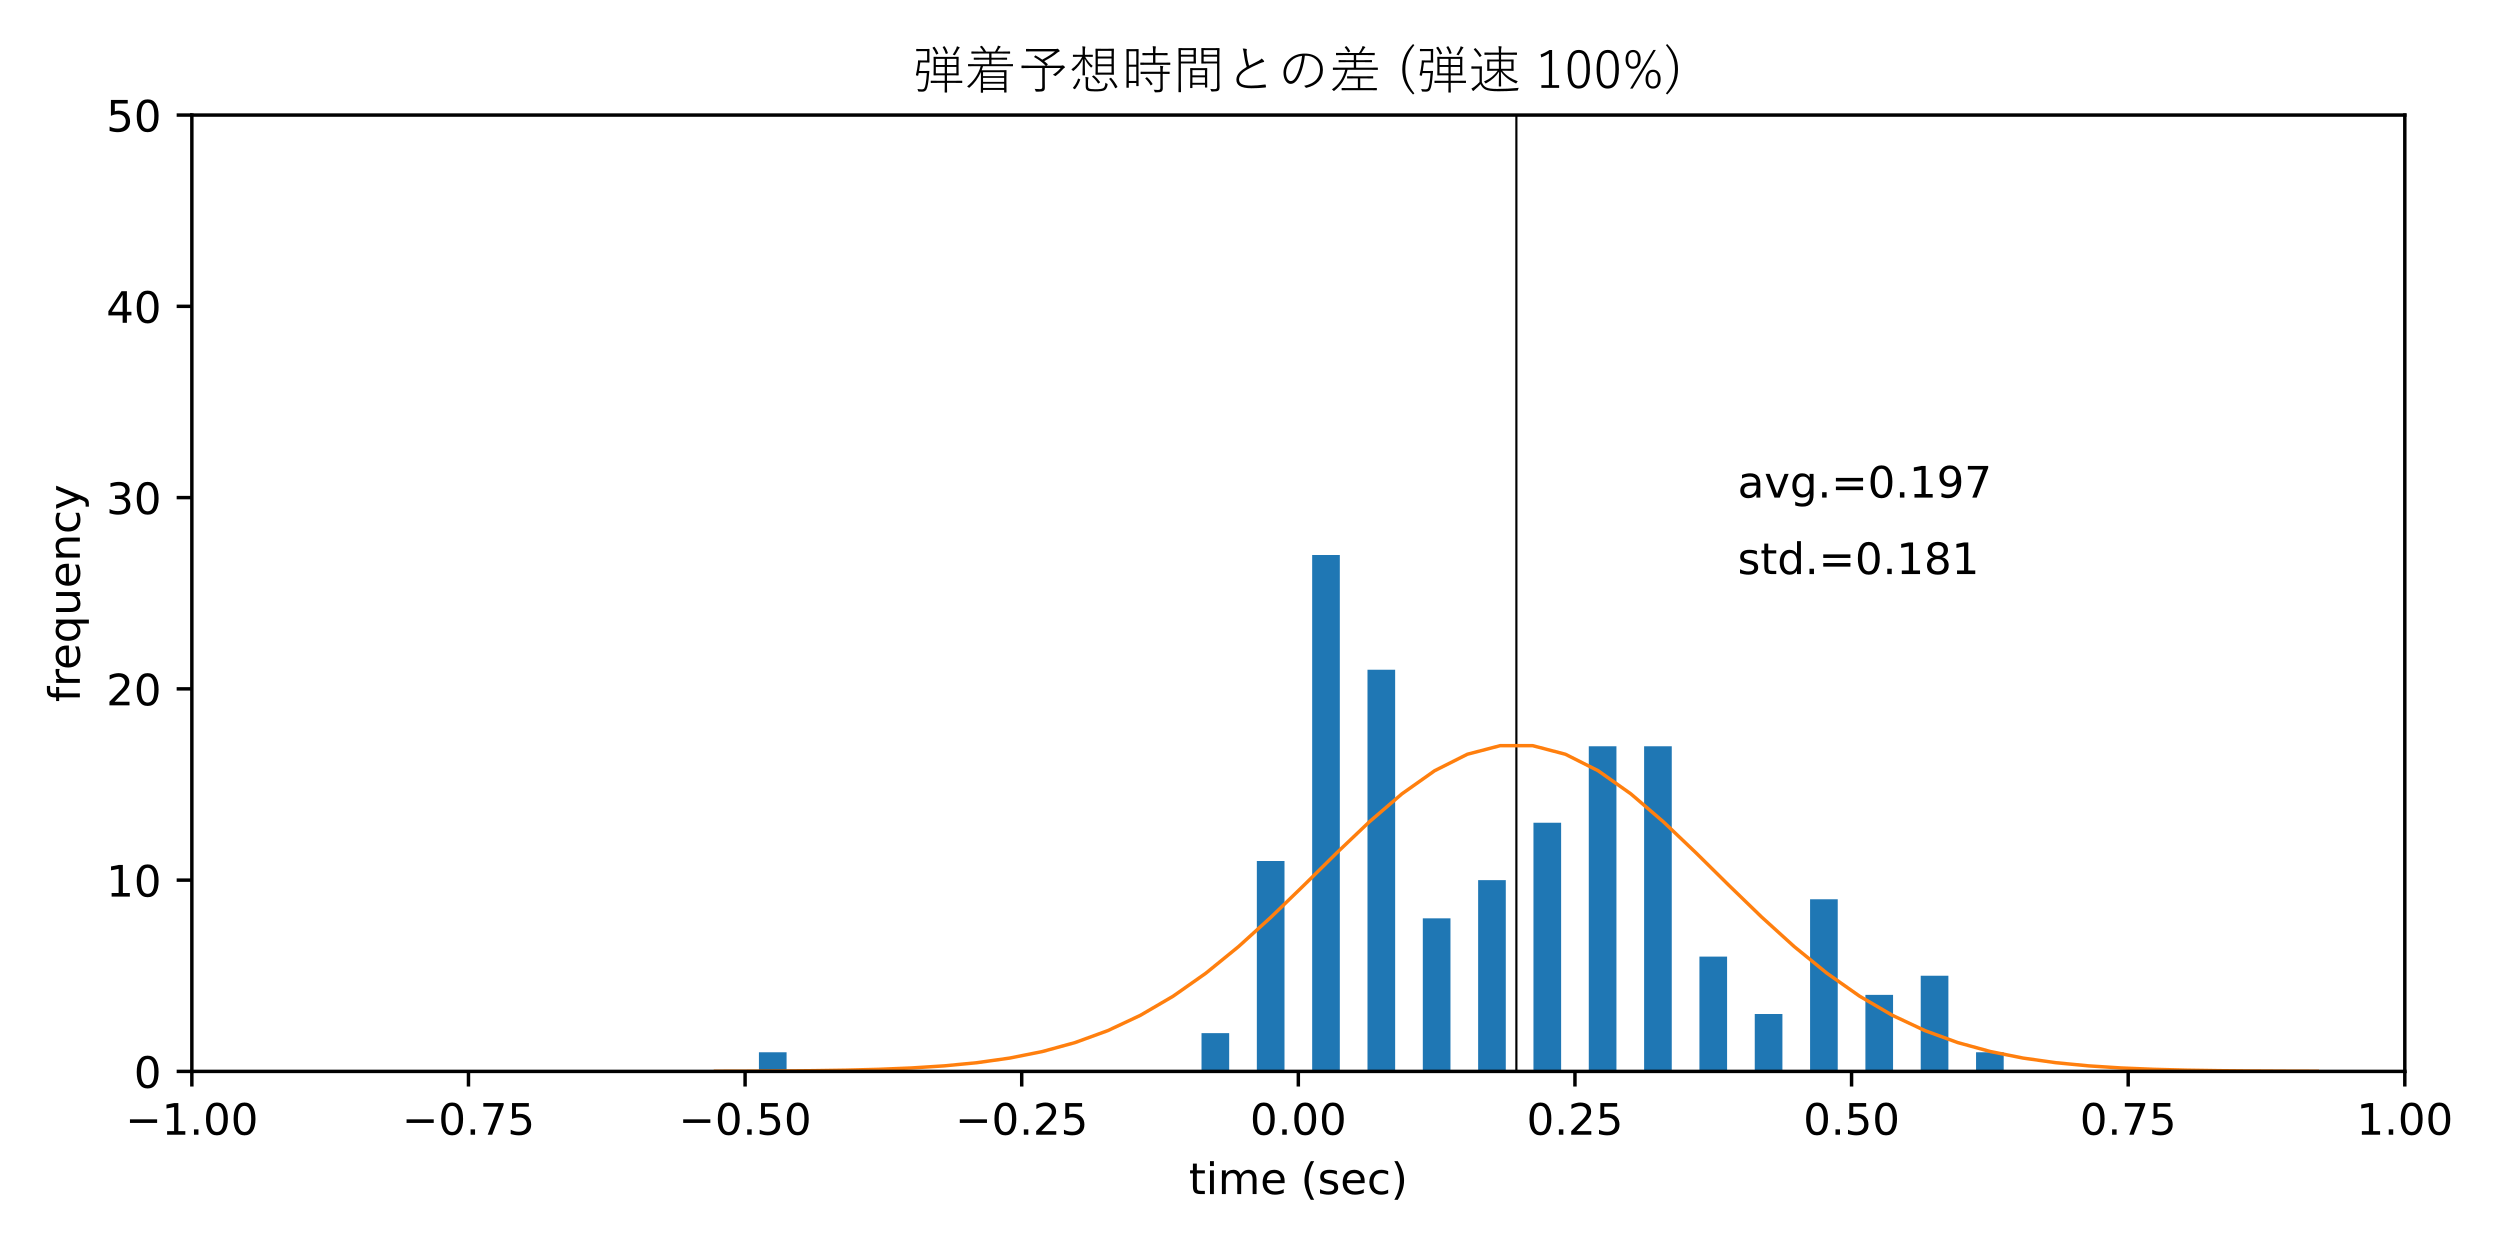 <?xml version="1.0" encoding="utf-8" standalone="no"?>
<!DOCTYPE svg PUBLIC "-//W3C//DTD SVG 1.1//EN"
  "http://www.w3.org/Graphics/SVG/1.1/DTD/svg11.dtd">
<!-- Created with matplotlib (https://matplotlib.org/) -->
<svg height="288pt" version="1.1" viewBox="0 0 576 288" width="576pt" xmlns="http://www.w3.org/2000/svg" xmlns:xlink="http://www.w3.org/1999/xlink">
 <defs>
  <style type="text/css">
*{stroke-linecap:butt;stroke-linejoin:round;}
  </style>
 </defs>
 <g id="figure_1">
  <g id="patch_1">
   <path d="M 0 288 
L 576 288 
L 576 0 
L 0 0 
z
" style="fill:#ffffff;"/>
  </g>
  <g id="axes_1">
   <g id="patch_2">
    <path d="M 44.203 246.844 
L 554.067 246.844 
L 554.067 26.514 
L 44.203 26.514 
z
" style="fill:#ffffff;"/>
   </g>
   <g id="patch_3">
    <path clip-path="url(#pd06d0ce3de)" d="M 47.39 246.844 
L 53.763 246.844 
L 53.763 246.844 
L 47.39 246.844 
z
" style="fill:#1f77b4;"/>
   </g>
   <g id="patch_4">
    <path clip-path="url(#pd06d0ce3de)" d="M 60.136 246.844 
L 66.51 246.844 
L 66.51 246.844 
L 60.136 246.844 
z
" style="fill:#1f77b4;"/>
   </g>
   <g id="patch_5">
    <path clip-path="url(#pd06d0ce3de)" d="M 72.883 246.844 
L 79.256 246.844 
L 79.256 246.844 
L 72.883 246.844 
z
" style="fill:#1f77b4;"/>
   </g>
   <g id="patch_6">
    <path clip-path="url(#pd06d0ce3de)" d="M 85.63 246.844 
L 92.003 246.844 
L 92.003 246.844 
L 85.63 246.844 
z
" style="fill:#1f77b4;"/>
   </g>
   <g id="patch_7">
    <path clip-path="url(#pd06d0ce3de)" d="M 98.376 246.844 
L 104.749 246.844 
L 104.749 246.844 
L 98.376 246.844 
z
" style="fill:#1f77b4;"/>
   </g>
   <g id="patch_8">
    <path clip-path="url(#pd06d0ce3de)" d="M 111.123 246.844 
L 117.496 246.844 
L 117.496 246.844 
L 111.123 246.844 
z
" style="fill:#1f77b4;"/>
   </g>
   <g id="patch_9">
    <path clip-path="url(#pd06d0ce3de)" d="M 123.869 246.844 
L 130.243 246.844 
L 130.243 246.844 
L 123.869 246.844 
z
" style="fill:#1f77b4;"/>
   </g>
   <g id="patch_10">
    <path clip-path="url(#pd06d0ce3de)" d="M 136.616 246.844 
L 142.989 246.844 
L 142.989 246.844 
L 136.616 246.844 
z
" style="fill:#1f77b4;"/>
   </g>
   <g id="patch_11">
    <path clip-path="url(#pd06d0ce3de)" d="M 149.363 246.844 
L 155.736 246.844 
L 155.736 246.844 
L 149.363 246.844 
z
" style="fill:#1f77b4;"/>
   </g>
   <g id="patch_12">
    <path clip-path="url(#pd06d0ce3de)" d="M 162.109 246.844 
L 168.482 246.844 
L 168.482 246.844 
L 162.109 246.844 
z
" style="fill:#1f77b4;"/>
   </g>
   <g id="patch_13">
    <path clip-path="url(#pd06d0ce3de)" d="M 174.856 246.844 
L 181.229 246.844 
L 181.229 242.437 
L 174.856 242.437 
z
" style="fill:#1f77b4;"/>
   </g>
   <g id="patch_14">
    <path clip-path="url(#pd06d0ce3de)" d="M 187.602 246.844 
L 193.976 246.844 
L 193.976 246.844 
L 187.602 246.844 
z
" style="fill:#1f77b4;"/>
   </g>
   <g id="patch_15">
    <path clip-path="url(#pd06d0ce3de)" d="M 200.349 246.844 
L 206.722 246.844 
L 206.722 246.844 
L 200.349 246.844 
z
" style="fill:#1f77b4;"/>
   </g>
   <g id="patch_16">
    <path clip-path="url(#pd06d0ce3de)" d="M 213.096 246.844 
L 219.469 246.844 
L 219.469 246.844 
L 213.096 246.844 
z
" style="fill:#1f77b4;"/>
   </g>
   <g id="patch_17">
    <path clip-path="url(#pd06d0ce3de)" d="M 225.842 246.844 
L 232.215 246.844 
L 232.215 246.844 
L 225.842 246.844 
z
" style="fill:#1f77b4;"/>
   </g>
   <g id="patch_18">
    <path clip-path="url(#pd06d0ce3de)" d="M 238.589 246.844 
L 244.962 246.844 
L 244.962 246.844 
L 238.589 246.844 
z
" style="fill:#1f77b4;"/>
   </g>
   <g id="patch_19">
    <path clip-path="url(#pd06d0ce3de)" d="M 251.335 246.844 
L 257.709 246.844 
L 257.709 246.844 
L 251.335 246.844 
z
" style="fill:#1f77b4;"/>
   </g>
   <g id="patch_20">
    <path clip-path="url(#pd06d0ce3de)" d="M 264.082 246.844 
L 270.455 246.844 
L 270.455 246.844 
L 264.082 246.844 
z
" style="fill:#1f77b4;"/>
   </g>
   <g id="patch_21">
    <path clip-path="url(#pd06d0ce3de)" d="M 276.829 246.844 
L 283.202 246.844 
L 283.202 238.031 
L 276.829 238.031 
z
" style="fill:#1f77b4;"/>
   </g>
   <g id="patch_22">
    <path clip-path="url(#pd06d0ce3de)" d="M 289.575 246.844 
L 295.949 246.844 
L 295.949 198.371 
L 289.575 198.371 
z
" style="fill:#1f77b4;"/>
   </g>
   <g id="patch_23">
    <path clip-path="url(#pd06d0ce3de)" d="M 302.322 246.844 
L 308.695 246.844 
L 308.695 127.866 
L 302.322 127.866 
z
" style="fill:#1f77b4;"/>
   </g>
   <g id="patch_24">
    <path clip-path="url(#pd06d0ce3de)" d="M 315.068 246.844 
L 321.442 246.844 
L 321.442 154.305 
L 315.068 154.305 
z
" style="fill:#1f77b4;"/>
   </g>
   <g id="patch_25">
    <path clip-path="url(#pd06d0ce3de)" d="M 327.815 246.844 
L 334.188 246.844 
L 334.188 211.591 
L 327.815 211.591 
z
" style="fill:#1f77b4;"/>
   </g>
   <g id="patch_26">
    <path clip-path="url(#pd06d0ce3de)" d="M 340.562 246.844 
L 346.935 246.844 
L 346.935 202.778 
L 340.562 202.778 
z
" style="fill:#1f77b4;"/>
   </g>
   <g id="patch_27">
    <path clip-path="url(#pd06d0ce3de)" d="M 353.308 246.844 
L 359.682 246.844 
L 359.682 189.558 
L 353.308 189.558 
z
" style="fill:#1f77b4;"/>
   </g>
   <g id="patch_28">
    <path clip-path="url(#pd06d0ce3de)" d="M 366.055 246.844 
L 372.428 246.844 
L 372.428 171.932 
L 366.055 171.932 
z
" style="fill:#1f77b4;"/>
   </g>
   <g id="patch_29">
    <path clip-path="url(#pd06d0ce3de)" d="M 378.801 246.844 
L 385.175 246.844 
L 385.175 171.932 
L 378.801 171.932 
z
" style="fill:#1f77b4;"/>
   </g>
   <g id="patch_30">
    <path clip-path="url(#pd06d0ce3de)" d="M 391.548 246.844 
L 397.921 246.844 
L 397.921 220.404 
L 391.548 220.404 
z
" style="fill:#1f77b4;"/>
   </g>
   <g id="patch_31">
    <path clip-path="url(#pd06d0ce3de)" d="M 404.295 246.844 
L 410.668 246.844 
L 410.668 233.624 
L 404.295 233.624 
z
" style="fill:#1f77b4;"/>
   </g>
   <g id="patch_32">
    <path clip-path="url(#pd06d0ce3de)" d="M 417.041 246.844 
L 423.415 246.844 
L 423.415 207.184 
L 417.041 207.184 
z
" style="fill:#1f77b4;"/>
   </g>
   <g id="patch_33">
    <path clip-path="url(#pd06d0ce3de)" d="M 429.788 246.844 
L 436.161 246.844 
L 436.161 229.217 
L 429.788 229.217 
z
" style="fill:#1f77b4;"/>
   </g>
   <g id="patch_34">
    <path clip-path="url(#pd06d0ce3de)" d="M 442.534 246.844 
L 448.908 246.844 
L 448.908 224.811 
L 442.534 224.811 
z
" style="fill:#1f77b4;"/>
   </g>
   <g id="patch_35">
    <path clip-path="url(#pd06d0ce3de)" d="M 455.281 246.844 
L 461.654 246.844 
L 461.654 242.437 
L 455.281 242.437 
z
" style="fill:#1f77b4;"/>
   </g>
   <g id="patch_36">
    <path clip-path="url(#pd06d0ce3de)" d="M 468.028 246.844 
L 474.401 246.844 
L 474.401 246.844 
L 468.028 246.844 
z
" style="fill:#1f77b4;"/>
   </g>
   <g id="patch_37">
    <path clip-path="url(#pd06d0ce3de)" d="M 480.774 246.844 
L 487.148 246.844 
L 487.148 246.844 
L 480.774 246.844 
z
" style="fill:#1f77b4;"/>
   </g>
   <g id="patch_38">
    <path clip-path="url(#pd06d0ce3de)" d="M 493.521 246.844 
L 499.894 246.844 
L 499.894 246.844 
L 493.521 246.844 
z
" style="fill:#1f77b4;"/>
   </g>
   <g id="patch_39">
    <path clip-path="url(#pd06d0ce3de)" d="M 506.267 246.844 
L 512.641 246.844 
L 512.641 246.844 
L 506.267 246.844 
z
" style="fill:#1f77b4;"/>
   </g>
   <g id="patch_40">
    <path clip-path="url(#pd06d0ce3de)" d="M 519.014 246.844 
L 525.387 246.844 
L 525.387 246.844 
L 519.014 246.844 
z
" style="fill:#1f77b4;"/>
   </g>
   <g id="patch_41">
    <path clip-path="url(#pd06d0ce3de)" d="M 531.761 246.844 
L 538.134 246.844 
L 538.134 246.844 
L 531.761 246.844 
z
" style="fill:#1f77b4;"/>
   </g>
   <g id="patch_42">
    <path clip-path="url(#pd06d0ce3de)" d="M 544.507 246.844 
L 550.881 246.844 
L 550.881 246.844 
L 544.507 246.844 
z
" style="fill:#1f77b4;"/>
   </g>
   <g id="matplotlib.axis_1">
    <g id="xtick_1">
     <g id="line2d_1">
      <defs>
       <path d="M 0 0 
L 0 3.5 
" id="m774f740aab" style="stroke:#000000;stroke-width:0.8;"/>
      </defs>
      <g>
       <use style="stroke:#000000;stroke-width:0.8;" x="44.203" xlink:href="#m774f740aab" y="246.844"/>
      </g>
     </g>
     <g id="text_1">
      <!-- −1.00 -->
      <defs>
       <path d="M 10.594 35.5 
L 73.188 35.5 
L 73.188 27.203 
L 10.594 27.203 
z
" id="DejaVuSans-8722"/>
       <path d="M 12.406 8.297 
L 28.516 8.297 
L 28.516 63.922 
L 10.984 60.406 
L 10.984 69.391 
L 28.422 72.906 
L 38.281 72.906 
L 38.281 8.297 
L 54.391 8.297 
L 54.391 0 
L 12.406 0 
z
" id="DejaVuSans-49"/>
       <path d="M 10.688 12.406 
L 21 12.406 
L 21 0 
L 10.688 0 
z
" id="DejaVuSans-46"/>
       <path d="M 31.781 66.406 
Q 24.172 66.406 20.328 58.906 
Q 16.5 51.422 16.5 36.375 
Q 16.5 21.391 20.328 13.891 
Q 24.172 6.391 31.781 6.391 
Q 39.453 6.391 43.281 13.891 
Q 47.125 21.391 47.125 36.375 
Q 47.125 51.422 43.281 58.906 
Q 39.453 66.406 31.781 66.406 
z
M 31.781 74.219 
Q 44.047 74.219 50.516 64.516 
Q 56.984 54.828 56.984 36.375 
Q 56.984 17.969 50.516 8.266 
Q 44.047 -1.422 31.781 -1.422 
Q 19.531 -1.422 13.062 8.266 
Q 6.594 17.969 6.594 36.375 
Q 6.594 54.828 13.062 64.516 
Q 19.531 74.219 31.781 74.219 
z
" id="DejaVuSans-48"/>
      </defs>
      <g transform="translate(28.88 261.442)scale(0.1 -0.1)">
       <use xlink:href="#DejaVuSans-8722"/>
       <use x="83.789" xlink:href="#DejaVuSans-49"/>
       <use x="147.412" xlink:href="#DejaVuSans-46"/>
       <use x="179.199" xlink:href="#DejaVuSans-48"/>
       <use x="242.822" xlink:href="#DejaVuSans-48"/>
      </g>
     </g>
    </g>
    <g id="xtick_2">
     <g id="line2d_2">
      <g>
       <use style="stroke:#000000;stroke-width:0.8;" x="107.936" xlink:href="#m774f740aab" y="246.844"/>
      </g>
     </g>
     <g id="text_2">
      <!-- −0.75 -->
      <defs>
       <path d="M 8.203 72.906 
L 55.078 72.906 
L 55.078 68.703 
L 28.609 0 
L 18.312 0 
L 43.219 64.594 
L 8.203 64.594 
z
" id="DejaVuSans-55"/>
       <path d="M 10.797 72.906 
L 49.516 72.906 
L 49.516 64.594 
L 19.828 64.594 
L 19.828 46.734 
Q 21.969 47.469 24.109 47.828 
Q 26.266 48.188 28.422 48.188 
Q 40.625 48.188 47.75 41.5 
Q 54.891 34.812 54.891 23.391 
Q 54.891 11.625 47.562 5.094 
Q 40.234 -1.422 26.906 -1.422 
Q 22.312 -1.422 17.547 -0.641 
Q 12.797 0.141 7.719 1.703 
L 7.719 11.625 
Q 12.109 9.234 16.797 8.062 
Q 21.484 6.891 26.703 6.891 
Q 35.156 6.891 40.078 11.328 
Q 45.016 15.766 45.016 23.391 
Q 45.016 31 40.078 35.438 
Q 35.156 39.891 26.703 39.891 
Q 22.75 39.891 18.812 39.016 
Q 14.891 38.141 10.797 36.281 
z
" id="DejaVuSans-53"/>
      </defs>
      <g transform="translate(92.613 261.442)scale(0.1 -0.1)">
       <use xlink:href="#DejaVuSans-8722"/>
       <use x="83.789" xlink:href="#DejaVuSans-48"/>
       <use x="147.412" xlink:href="#DejaVuSans-46"/>
       <use x="179.199" xlink:href="#DejaVuSans-55"/>
       <use x="242.822" xlink:href="#DejaVuSans-53"/>
      </g>
     </g>
    </g>
    <g id="xtick_3">
     <g id="line2d_3">
      <g>
       <use style="stroke:#000000;stroke-width:0.8;" x="171.669" xlink:href="#m774f740aab" y="246.844"/>
      </g>
     </g>
     <g id="text_3">
      <!-- −0.50 -->
      <g transform="translate(156.346 261.442)scale(0.1 -0.1)">
       <use xlink:href="#DejaVuSans-8722"/>
       <use x="83.789" xlink:href="#DejaVuSans-48"/>
       <use x="147.412" xlink:href="#DejaVuSans-46"/>
       <use x="179.199" xlink:href="#DejaVuSans-53"/>
       <use x="242.822" xlink:href="#DejaVuSans-48"/>
      </g>
     </g>
    </g>
    <g id="xtick_4">
     <g id="line2d_4">
      <g>
       <use style="stroke:#000000;stroke-width:0.8;" x="235.402" xlink:href="#m774f740aab" y="246.844"/>
      </g>
     </g>
     <g id="text_4">
      <!-- −0.25 -->
      <defs>
       <path d="M 19.188 8.297 
L 53.609 8.297 
L 53.609 0 
L 7.328 0 
L 7.328 8.297 
Q 12.938 14.109 22.625 23.891 
Q 32.328 33.688 34.812 36.531 
Q 39.547 41.844 41.422 45.531 
Q 43.312 49.219 43.312 52.781 
Q 43.312 58.594 39.234 62.25 
Q 35.156 65.922 28.609 65.922 
Q 23.969 65.922 18.812 64.312 
Q 13.672 62.703 7.812 59.422 
L 7.812 69.391 
Q 13.766 71.781 18.938 73 
Q 24.125 74.219 28.422 74.219 
Q 39.75 74.219 46.484 68.547 
Q 53.219 62.891 53.219 53.422 
Q 53.219 48.922 51.531 44.891 
Q 49.859 40.875 45.406 35.406 
Q 44.188 33.984 37.641 27.219 
Q 31.109 20.453 19.188 8.297 
z
" id="DejaVuSans-50"/>
      </defs>
      <g transform="translate(220.079 261.442)scale(0.1 -0.1)">
       <use xlink:href="#DejaVuSans-8722"/>
       <use x="83.789" xlink:href="#DejaVuSans-48"/>
       <use x="147.412" xlink:href="#DejaVuSans-46"/>
       <use x="179.199" xlink:href="#DejaVuSans-50"/>
       <use x="242.822" xlink:href="#DejaVuSans-53"/>
      </g>
     </g>
    </g>
    <g id="xtick_5">
     <g id="line2d_5">
      <g>
       <use style="stroke:#000000;stroke-width:0.8;" x="299.135" xlink:href="#m774f740aab" y="246.844"/>
      </g>
     </g>
     <g id="text_5">
      <!-- 0.00 -->
      <g transform="translate(288.002 261.442)scale(0.1 -0.1)">
       <use xlink:href="#DejaVuSans-48"/>
       <use x="63.623" xlink:href="#DejaVuSans-46"/>
       <use x="95.41" xlink:href="#DejaVuSans-48"/>
       <use x="159.033" xlink:href="#DejaVuSans-48"/>
      </g>
     </g>
    </g>
    <g id="xtick_6">
     <g id="line2d_6">
      <g>
       <use style="stroke:#000000;stroke-width:0.8;" x="362.868" xlink:href="#m774f740aab" y="246.844"/>
      </g>
     </g>
     <g id="text_6">
      <!-- 0.25 -->
      <g transform="translate(351.735 261.442)scale(0.1 -0.1)">
       <use xlink:href="#DejaVuSans-48"/>
       <use x="63.623" xlink:href="#DejaVuSans-46"/>
       <use x="95.41" xlink:href="#DejaVuSans-50"/>
       <use x="159.033" xlink:href="#DejaVuSans-53"/>
      </g>
     </g>
    </g>
    <g id="xtick_7">
     <g id="line2d_7">
      <g>
       <use style="stroke:#000000;stroke-width:0.8;" x="426.601" xlink:href="#m774f740aab" y="246.844"/>
      </g>
     </g>
     <g id="text_7">
      <!-- 0.50 -->
      <g transform="translate(415.468 261.442)scale(0.1 -0.1)">
       <use xlink:href="#DejaVuSans-48"/>
       <use x="63.623" xlink:href="#DejaVuSans-46"/>
       <use x="95.41" xlink:href="#DejaVuSans-53"/>
       <use x="159.033" xlink:href="#DejaVuSans-48"/>
      </g>
     </g>
    </g>
    <g id="xtick_8">
     <g id="line2d_8">
      <g>
       <use style="stroke:#000000;stroke-width:0.8;" x="490.334" xlink:href="#m774f740aab" y="246.844"/>
      </g>
     </g>
     <g id="text_8">
      <!-- 0.75 -->
      <g transform="translate(479.201 261.442)scale(0.1 -0.1)">
       <use xlink:href="#DejaVuSans-48"/>
       <use x="63.623" xlink:href="#DejaVuSans-46"/>
       <use x="95.41" xlink:href="#DejaVuSans-55"/>
       <use x="159.033" xlink:href="#DejaVuSans-53"/>
      </g>
     </g>
    </g>
    <g id="xtick_9">
     <g id="line2d_9">
      <g>
       <use style="stroke:#000000;stroke-width:0.8;" x="554.067" xlink:href="#m774f740aab" y="246.844"/>
      </g>
     </g>
     <g id="text_9">
      <!-- 1.00 -->
      <g transform="translate(542.934 261.442)scale(0.1 -0.1)">
       <use xlink:href="#DejaVuSans-49"/>
       <use x="63.623" xlink:href="#DejaVuSans-46"/>
       <use x="95.41" xlink:href="#DejaVuSans-48"/>
       <use x="159.033" xlink:href="#DejaVuSans-48"/>
      </g>
     </g>
    </g>
    <g id="text_10">
     <!-- time (sec) -->
     <defs>
      <path d="M 18.312 70.219 
L 18.312 54.688 
L 36.812 54.688 
L 36.812 47.703 
L 18.312 47.703 
L 18.312 18.016 
Q 18.312 11.328 20.141 9.422 
Q 21.969 7.516 27.594 7.516 
L 36.812 7.516 
L 36.812 0 
L 27.594 0 
Q 17.188 0 13.234 3.875 
Q 9.281 7.766 9.281 18.016 
L 9.281 47.703 
L 2.688 47.703 
L 2.688 54.688 
L 9.281 54.688 
L 9.281 70.219 
z
" id="DejaVuSans-116"/>
      <path d="M 9.422 54.688 
L 18.406 54.688 
L 18.406 0 
L 9.422 0 
z
M 9.422 75.984 
L 18.406 75.984 
L 18.406 64.594 
L 9.422 64.594 
z
" id="DejaVuSans-105"/>
      <path d="M 52 44.188 
Q 55.375 50.25 60.062 53.125 
Q 64.75 56 71.094 56 
Q 79.641 56 84.281 50.016 
Q 88.922 44.047 88.922 33.016 
L 88.922 0 
L 79.891 0 
L 79.891 32.719 
Q 79.891 40.578 77.094 44.375 
Q 74.312 48.188 68.609 48.188 
Q 61.625 48.188 57.562 43.547 
Q 53.516 38.922 53.516 30.906 
L 53.516 0 
L 44.484 0 
L 44.484 32.719 
Q 44.484 40.625 41.703 44.406 
Q 38.922 48.188 33.109 48.188 
Q 26.219 48.188 22.156 43.531 
Q 18.109 38.875 18.109 30.906 
L 18.109 0 
L 9.078 0 
L 9.078 54.688 
L 18.109 54.688 
L 18.109 46.188 
Q 21.188 51.219 25.484 53.609 
Q 29.781 56 35.688 56 
Q 41.656 56 45.828 52.969 
Q 50 49.953 52 44.188 
z
" id="DejaVuSans-109"/>
      <path d="M 56.203 29.594 
L 56.203 25.203 
L 14.891 25.203 
Q 15.484 15.922 20.484 11.062 
Q 25.484 6.203 34.422 6.203 
Q 39.594 6.203 44.453 7.469 
Q 49.312 8.734 54.109 11.281 
L 54.109 2.781 
Q 49.266 0.734 44.188 -0.344 
Q 39.109 -1.422 33.891 -1.422 
Q 20.797 -1.422 13.156 6.188 
Q 5.516 13.812 5.516 26.812 
Q 5.516 40.234 12.766 48.109 
Q 20.016 56 32.328 56 
Q 43.359 56 49.781 48.891 
Q 56.203 41.797 56.203 29.594 
z
M 47.219 32.234 
Q 47.125 39.594 43.094 43.984 
Q 39.062 48.391 32.422 48.391 
Q 24.906 48.391 20.391 44.141 
Q 15.875 39.891 15.188 32.172 
z
" id="DejaVuSans-101"/>
      <path id="DejaVuSans-32"/>
      <path d="M 31 75.875 
Q 24.469 64.656 21.281 53.656 
Q 18.109 42.672 18.109 31.391 
Q 18.109 20.125 21.312 9.062 
Q 24.516 -2 31 -13.188 
L 23.188 -13.188 
Q 15.875 -1.703 12.234 9.375 
Q 8.594 20.453 8.594 31.391 
Q 8.594 42.281 12.203 53.312 
Q 15.828 64.359 23.188 75.875 
z
" id="DejaVuSans-40"/>
      <path d="M 44.281 53.078 
L 44.281 44.578 
Q 40.484 46.531 36.375 47.5 
Q 32.281 48.484 27.875 48.484 
Q 21.188 48.484 17.844 46.438 
Q 14.5 44.391 14.5 40.281 
Q 14.5 37.156 16.891 35.375 
Q 19.281 33.594 26.516 31.984 
L 29.594 31.297 
Q 39.156 29.25 43.188 25.516 
Q 47.219 21.781 47.219 15.094 
Q 47.219 7.469 41.188 3.016 
Q 35.156 -1.422 24.609 -1.422 
Q 20.219 -1.422 15.453 -0.562 
Q 10.688 0.297 5.422 2 
L 5.422 11.281 
Q 10.406 8.688 15.234 7.391 
Q 20.062 6.109 24.812 6.109 
Q 31.156 6.109 34.562 8.281 
Q 37.984 10.453 37.984 14.406 
Q 37.984 18.062 35.516 20.016 
Q 33.062 21.969 24.703 23.781 
L 21.578 24.516 
Q 13.234 26.266 9.516 29.906 
Q 5.812 33.547 5.812 39.891 
Q 5.812 47.609 11.281 51.797 
Q 16.75 56 26.812 56 
Q 31.781 56 36.172 55.266 
Q 40.578 54.547 44.281 53.078 
z
" id="DejaVuSans-115"/>
      <path d="M 48.781 52.594 
L 48.781 44.188 
Q 44.969 46.297 41.141 47.344 
Q 37.312 48.391 33.406 48.391 
Q 24.656 48.391 19.812 42.844 
Q 14.984 37.312 14.984 27.297 
Q 14.984 17.281 19.812 11.734 
Q 24.656 6.203 33.406 6.203 
Q 37.312 6.203 41.141 7.25 
Q 44.969 8.297 48.781 10.406 
L 48.781 2.094 
Q 45.016 0.344 40.984 -0.531 
Q 36.969 -1.422 32.422 -1.422 
Q 20.062 -1.422 12.781 6.344 
Q 5.516 14.109 5.516 27.297 
Q 5.516 40.672 12.859 48.328 
Q 20.219 56 33.016 56 
Q 37.156 56 41.109 55.141 
Q 45.062 54.297 48.781 52.594 
z
" id="DejaVuSans-99"/>
      <path d="M 8.016 75.875 
L 15.828 75.875 
Q 23.141 64.359 26.781 53.312 
Q 30.422 42.281 30.422 31.391 
Q 30.422 20.453 26.781 9.375 
Q 23.141 -1.703 15.828 -13.188 
L 8.016 -13.188 
Q 14.5 -2 17.703 9.062 
Q 20.906 20.125 20.906 31.391 
Q 20.906 42.672 17.703 53.656 
Q 14.5 64.656 8.016 75.875 
z
" id="DejaVuSans-41"/>
     </defs>
     <g transform="translate(273.918 275.12)scale(0.1 -0.1)">
      <use xlink:href="#DejaVuSans-116"/>
      <use x="39.209" xlink:href="#DejaVuSans-105"/>
      <use x="66.992" xlink:href="#DejaVuSans-109"/>
      <use x="164.404" xlink:href="#DejaVuSans-101"/>
      <use x="225.928" xlink:href="#DejaVuSans-32"/>
      <use x="257.715" xlink:href="#DejaVuSans-40"/>
      <use x="296.729" xlink:href="#DejaVuSans-115"/>
      <use x="348.828" xlink:href="#DejaVuSans-101"/>
      <use x="410.352" xlink:href="#DejaVuSans-99"/>
      <use x="465.332" xlink:href="#DejaVuSans-41"/>
     </g>
    </g>
   </g>
   <g id="matplotlib.axis_2">
    <g id="ytick_1">
     <g id="line2d_10">
      <defs>
       <path d="M 0 0 
L -3.5 0 
" id="m50a435920f" style="stroke:#000000;stroke-width:0.8;"/>
      </defs>
      <g>
       <use style="stroke:#000000;stroke-width:0.8;" x="44.203" xlink:href="#m50a435920f" y="246.844"/>
      </g>
     </g>
     <g id="text_11">
      <!-- 0 -->
      <g transform="translate(30.841 250.643)scale(0.1 -0.1)">
       <use xlink:href="#DejaVuSans-48"/>
      </g>
     </g>
    </g>
    <g id="ytick_2">
     <g id="line2d_11">
      <g>
       <use style="stroke:#000000;stroke-width:0.8;" x="44.203" xlink:href="#m50a435920f" y="202.778"/>
      </g>
     </g>
     <g id="text_12">
      <!-- 10 -->
      <g transform="translate(24.478 206.577)scale(0.1 -0.1)">
       <use xlink:href="#DejaVuSans-49"/>
       <use x="63.623" xlink:href="#DejaVuSans-48"/>
      </g>
     </g>
    </g>
    <g id="ytick_3">
     <g id="line2d_12">
      <g>
       <use style="stroke:#000000;stroke-width:0.8;" x="44.203" xlink:href="#m50a435920f" y="158.712"/>
      </g>
     </g>
     <g id="text_13">
      <!-- 20 -->
      <g transform="translate(24.478 162.511)scale(0.1 -0.1)">
       <use xlink:href="#DejaVuSans-50"/>
       <use x="63.623" xlink:href="#DejaVuSans-48"/>
      </g>
     </g>
    </g>
    <g id="ytick_4">
     <g id="line2d_13">
      <g>
       <use style="stroke:#000000;stroke-width:0.8;" x="44.203" xlink:href="#m50a435920f" y="114.646"/>
      </g>
     </g>
     <g id="text_14">
      <!-- 30 -->
      <defs>
       <path d="M 40.578 39.312 
Q 47.656 37.797 51.625 33 
Q 55.609 28.219 55.609 21.188 
Q 55.609 10.406 48.188 4.484 
Q 40.766 -1.422 27.094 -1.422 
Q 22.516 -1.422 17.656 -0.516 
Q 12.797 0.391 7.625 2.203 
L 7.625 11.719 
Q 11.719 9.328 16.594 8.109 
Q 21.484 6.891 26.812 6.891 
Q 36.078 6.891 40.938 10.547 
Q 45.797 14.203 45.797 21.188 
Q 45.797 27.641 41.281 31.266 
Q 36.766 34.906 28.719 34.906 
L 20.219 34.906 
L 20.219 43.016 
L 29.109 43.016 
Q 36.375 43.016 40.234 45.922 
Q 44.094 48.828 44.094 54.297 
Q 44.094 59.906 40.109 62.906 
Q 36.141 65.922 28.719 65.922 
Q 24.656 65.922 20.016 65.031 
Q 15.375 64.156 9.812 62.312 
L 9.812 71.094 
Q 15.438 72.656 20.344 73.438 
Q 25.25 74.219 29.594 74.219 
Q 40.828 74.219 47.359 69.109 
Q 53.906 64.016 53.906 55.328 
Q 53.906 49.266 50.438 45.094 
Q 46.969 40.922 40.578 39.312 
z
" id="DejaVuSans-51"/>
      </defs>
      <g transform="translate(24.478 118.445)scale(0.1 -0.1)">
       <use xlink:href="#DejaVuSans-51"/>
       <use x="63.623" xlink:href="#DejaVuSans-48"/>
      </g>
     </g>
    </g>
    <g id="ytick_5">
     <g id="line2d_14">
      <g>
       <use style="stroke:#000000;stroke-width:0.8;" x="44.203" xlink:href="#m50a435920f" y="70.58"/>
      </g>
     </g>
     <g id="text_15">
      <!-- 40 -->
      <defs>
       <path d="M 37.797 64.312 
L 12.891 25.391 
L 37.797 25.391 
z
M 35.203 72.906 
L 47.609 72.906 
L 47.609 25.391 
L 58.016 25.391 
L 58.016 17.188 
L 47.609 17.188 
L 47.609 0 
L 37.797 0 
L 37.797 17.188 
L 4.891 17.188 
L 4.891 26.703 
z
" id="DejaVuSans-52"/>
      </defs>
      <g transform="translate(24.478 74.379)scale(0.1 -0.1)">
       <use xlink:href="#DejaVuSans-52"/>
       <use x="63.623" xlink:href="#DejaVuSans-48"/>
      </g>
     </g>
    </g>
    <g id="ytick_6">
     <g id="line2d_15">
      <g>
       <use style="stroke:#000000;stroke-width:0.8;" x="44.203" xlink:href="#m50a435920f" y="26.514"/>
      </g>
     </g>
     <g id="text_16">
      <!-- 50 -->
      <g transform="translate(24.478 30.314)scale(0.1 -0.1)">
       <use xlink:href="#DejaVuSans-53"/>
       <use x="63.623" xlink:href="#DejaVuSans-48"/>
      </g>
     </g>
    </g>
    <g id="text_17">
     <!-- frequency -->
     <defs>
      <path d="M 37.109 75.984 
L 37.109 68.5 
L 28.516 68.5 
Q 23.688 68.5 21.797 66.547 
Q 19.922 64.594 19.922 59.516 
L 19.922 54.688 
L 34.719 54.688 
L 34.719 47.703 
L 19.922 47.703 
L 19.922 0 
L 10.891 0 
L 10.891 47.703 
L 2.297 47.703 
L 2.297 54.688 
L 10.891 54.688 
L 10.891 58.5 
Q 10.891 67.625 15.141 71.797 
Q 19.391 75.984 28.609 75.984 
z
" id="DejaVuSans-102"/>
      <path d="M 41.109 46.297 
Q 39.594 47.172 37.812 47.578 
Q 36.031 48 33.891 48 
Q 26.266 48 22.188 43.047 
Q 18.109 38.094 18.109 28.812 
L 18.109 0 
L 9.078 0 
L 9.078 54.688 
L 18.109 54.688 
L 18.109 46.188 
Q 20.953 51.172 25.484 53.578 
Q 30.031 56 36.531 56 
Q 37.453 56 38.578 55.875 
Q 39.703 55.766 41.062 55.516 
z
" id="DejaVuSans-114"/>
      <path d="M 14.797 27.297 
Q 14.797 17.391 18.875 11.75 
Q 22.953 6.109 30.078 6.109 
Q 37.203 6.109 41.297 11.75 
Q 45.406 17.391 45.406 27.297 
Q 45.406 37.203 41.297 42.844 
Q 37.203 48.484 30.078 48.484 
Q 22.953 48.484 18.875 42.844 
Q 14.797 37.203 14.797 27.297 
z
M 45.406 8.203 
Q 42.578 3.328 38.25 0.953 
Q 33.938 -1.422 27.875 -1.422 
Q 17.969 -1.422 11.734 6.484 
Q 5.516 14.406 5.516 27.297 
Q 5.516 40.188 11.734 48.094 
Q 17.969 56 27.875 56 
Q 33.938 56 38.25 53.625 
Q 42.578 51.266 45.406 46.391 
L 45.406 54.688 
L 54.391 54.688 
L 54.391 -20.797 
L 45.406 -20.797 
z
" id="DejaVuSans-113"/>
      <path d="M 8.5 21.578 
L 8.5 54.688 
L 17.484 54.688 
L 17.484 21.922 
Q 17.484 14.156 20.5 10.266 
Q 23.531 6.391 29.594 6.391 
Q 36.859 6.391 41.078 11.031 
Q 45.312 15.672 45.312 23.688 
L 45.312 54.688 
L 54.297 54.688 
L 54.297 0 
L 45.312 0 
L 45.312 8.406 
Q 42.047 3.422 37.719 1 
Q 33.406 -1.422 27.688 -1.422 
Q 18.266 -1.422 13.375 4.438 
Q 8.5 10.297 8.5 21.578 
z
M 31.109 56 
z
" id="DejaVuSans-117"/>
      <path d="M 54.891 33.016 
L 54.891 0 
L 45.906 0 
L 45.906 32.719 
Q 45.906 40.484 42.875 44.328 
Q 39.844 48.188 33.797 48.188 
Q 26.516 48.188 22.312 43.547 
Q 18.109 38.922 18.109 30.906 
L 18.109 0 
L 9.078 0 
L 9.078 54.688 
L 18.109 54.688 
L 18.109 46.188 
Q 21.344 51.125 25.703 53.562 
Q 30.078 56 35.797 56 
Q 45.219 56 50.047 50.172 
Q 54.891 44.344 54.891 33.016 
z
" id="DejaVuSans-110"/>
      <path d="M 32.172 -5.078 
Q 28.375 -14.844 24.75 -17.812 
Q 21.141 -20.797 15.094 -20.797 
L 7.906 -20.797 
L 7.906 -13.281 
L 13.188 -13.281 
Q 16.891 -13.281 18.938 -11.516 
Q 21 -9.766 23.484 -3.219 
L 25.094 0.875 
L 2.984 54.688 
L 12.5 54.688 
L 29.594 11.922 
L 46.688 54.688 
L 56.203 54.688 
z
" id="DejaVuSans-121"/>
     </defs>
     <g transform="translate(18.398 161.756)rotate(-90)scale(0.1 -0.1)">
      <use xlink:href="#DejaVuSans-102"/>
      <use x="35.205" xlink:href="#DejaVuSans-114"/>
      <use x="74.068" xlink:href="#DejaVuSans-101"/>
      <use x="135.592" xlink:href="#DejaVuSans-113"/>
      <use x="199.068" xlink:href="#DejaVuSans-117"/>
      <use x="262.447" xlink:href="#DejaVuSans-101"/>
      <use x="323.971" xlink:href="#DejaVuSans-110"/>
      <use x="387.35" xlink:href="#DejaVuSans-99"/>
      <use x="442.33" xlink:href="#DejaVuSans-121"/>
     </g>
    </g>
   </g>
   <g id="LineCollection_1">
    <path clip-path="url(#pd06d0ce3de)" d="M 349.373 246.844 
L 349.373 26.514 
" style="fill:none;stroke:#000000;stroke-width:0.5;"/>
   </g>
   <g id="line2d_16">
    <path clip-path="url(#pd06d0ce3de)" d="M 164.84 246.818 
L 172.372 246.796 
L 179.904 246.755 
L 187.436 246.685 
L 194.968 246.566 
L 202.5 246.37 
L 210.032 246.057 
L 217.564 245.573 
L 225.096 244.844 
L 232.628 243.781 
L 240.16 242.275 
L 247.692 240.209 
L 255.224 237.461 
L 262.755 233.924 
L 270.287 229.523 
L 277.819 224.232 
L 285.351 218.101 
L 292.883 211.269 
L 300.415 203.972 
L 307.947 196.536 
L 315.479 189.364 
L 323.011 182.897 
L 330.543 177.573 
L 338.075 173.78 
L 345.607 171.806 
L 353.139 171.806 
L 360.671 173.78 
L 368.203 177.573 
L 375.735 182.897 
L 383.267 189.364 
L 390.799 196.536 
L 398.331 203.972 
L 405.863 211.269 
L 413.395 218.101 
L 420.927 224.232 
L 428.458 229.523 
L 435.99 233.924 
L 443.522 237.461 
L 451.054 240.209 
L 458.586 242.275 
L 466.118 243.781 
L 473.65 244.844 
L 481.182 245.573 
L 488.714 246.057 
L 496.246 246.37 
L 503.778 246.566 
L 511.31 246.685 
L 518.842 246.755 
L 526.374 246.796 
L 533.906 246.818 
" style="fill:none;stroke:#ff7f0e;stroke-linecap:square;stroke-width:0.8;"/>
   </g>
   <g id="patch_43">
    <path d="M 44.203 246.844 
L 44.203 26.514 
" style="fill:none;stroke:#000000;stroke-linecap:square;stroke-linejoin:miter;stroke-width:0.8;"/>
   </g>
   <g id="patch_44">
    <path d="M 554.067 246.844 
L 554.067 26.514 
" style="fill:none;stroke:#000000;stroke-linecap:square;stroke-linejoin:miter;stroke-width:0.8;"/>
   </g>
   <g id="patch_45">
    <path d="M 44.203 246.844 
L 554.067 246.844 
" style="fill:none;stroke:#000000;stroke-linecap:square;stroke-linejoin:miter;stroke-width:0.8;"/>
   </g>
   <g id="patch_46">
    <path d="M 44.203 26.514 
L 554.067 26.514 
" style="fill:none;stroke:#000000;stroke-linecap:square;stroke-linejoin:miter;stroke-width:0.8;"/>
   </g>
   <g id="text_18">
    <!-- avg.=0.197 -->
    <defs>
     <path d="M 34.281 27.484 
Q 23.391 27.484 19.188 25 
Q 14.984 22.516 14.984 16.5 
Q 14.984 11.719 18.141 8.906 
Q 21.297 6.109 26.703 6.109 
Q 34.188 6.109 38.703 11.406 
Q 43.219 16.703 43.219 25.484 
L 43.219 27.484 
z
M 52.203 31.203 
L 52.203 0 
L 43.219 0 
L 43.219 8.297 
Q 40.141 3.328 35.547 0.953 
Q 30.953 -1.422 24.312 -1.422 
Q 15.922 -1.422 10.953 3.297 
Q 6 8.016 6 15.922 
Q 6 25.141 12.172 29.828 
Q 18.359 34.516 30.609 34.516 
L 43.219 34.516 
L 43.219 35.406 
Q 43.219 41.609 39.141 45 
Q 35.062 48.391 27.688 48.391 
Q 23 48.391 18.547 47.266 
Q 14.109 46.141 10.016 43.891 
L 10.016 52.203 
Q 14.938 54.109 19.578 55.047 
Q 24.219 56 28.609 56 
Q 40.484 56 46.344 49.844 
Q 52.203 43.703 52.203 31.203 
z
" id="DejaVuSans-97"/>
     <path d="M 2.984 54.688 
L 12.5 54.688 
L 29.594 8.797 
L 46.688 54.688 
L 56.203 54.688 
L 35.688 0 
L 23.484 0 
z
" id="DejaVuSans-118"/>
     <path d="M 45.406 27.984 
Q 45.406 37.75 41.375 43.109 
Q 37.359 48.484 30.078 48.484 
Q 22.859 48.484 18.828 43.109 
Q 14.797 37.75 14.797 27.984 
Q 14.797 18.266 18.828 12.891 
Q 22.859 7.516 30.078 7.516 
Q 37.359 7.516 41.375 12.891 
Q 45.406 18.266 45.406 27.984 
z
M 54.391 6.781 
Q 54.391 -7.172 48.188 -13.984 
Q 42 -20.797 29.203 -20.797 
Q 24.469 -20.797 20.266 -20.094 
Q 16.062 -19.391 12.109 -17.922 
L 12.109 -9.188 
Q 16.062 -11.328 19.922 -12.344 
Q 23.781 -13.375 27.781 -13.375 
Q 36.625 -13.375 41.016 -8.766 
Q 45.406 -4.156 45.406 5.172 
L 45.406 9.625 
Q 42.625 4.781 38.281 2.391 
Q 33.938 0 27.875 0 
Q 17.828 0 11.672 7.656 
Q 5.516 15.328 5.516 27.984 
Q 5.516 40.672 11.672 48.328 
Q 17.828 56 27.875 56 
Q 33.938 56 38.281 53.609 
Q 42.625 51.219 45.406 46.391 
L 45.406 54.688 
L 54.391 54.688 
z
" id="DejaVuSans-103"/>
     <path d="M 10.594 45.406 
L 73.188 45.406 
L 73.188 37.203 
L 10.594 37.203 
z
M 10.594 25.484 
L 73.188 25.484 
L 73.188 17.188 
L 10.594 17.188 
z
" id="DejaVuSans-61"/>
     <path d="M 10.984 1.516 
L 10.984 10.5 
Q 14.703 8.734 18.5 7.812 
Q 22.312 6.891 25.984 6.891 
Q 35.75 6.891 40.891 13.453 
Q 46.047 20.016 46.781 33.406 
Q 43.953 29.203 39.594 26.953 
Q 35.25 24.703 29.984 24.703 
Q 19.047 24.703 12.672 31.312 
Q 6.297 37.938 6.297 49.422 
Q 6.297 60.641 12.938 67.422 
Q 19.578 74.219 30.609 74.219 
Q 43.266 74.219 49.922 64.516 
Q 56.594 54.828 56.594 36.375 
Q 56.594 19.141 48.406 8.859 
Q 40.234 -1.422 26.422 -1.422 
Q 22.703 -1.422 18.891 -0.688 
Q 15.094 0.047 10.984 1.516 
z
M 30.609 32.422 
Q 37.25 32.422 41.125 36.953 
Q 45.016 41.5 45.016 49.422 
Q 45.016 57.281 41.125 61.844 
Q 37.25 66.406 30.609 66.406 
Q 23.969 66.406 20.094 61.844 
Q 16.219 57.281 16.219 49.422 
Q 16.219 41.5 20.094 36.953 
Q 23.969 32.422 30.609 32.422 
z
" id="DejaVuSans-57"/>
    </defs>
    <g transform="translate(400.359 114.646)scale(0.1 -0.1)">
     <use xlink:href="#DejaVuSans-97"/>
     <use x="61.279" xlink:href="#DejaVuSans-118"/>
     <use x="120.459" xlink:href="#DejaVuSans-103"/>
     <use x="183.936" xlink:href="#DejaVuSans-46"/>
     <use x="215.723" xlink:href="#DejaVuSans-61"/>
     <use x="299.512" xlink:href="#DejaVuSans-48"/>
     <use x="363.135" xlink:href="#DejaVuSans-46"/>
     <use x="394.922" xlink:href="#DejaVuSans-49"/>
     <use x="458.545" xlink:href="#DejaVuSans-57"/>
     <use x="522.168" xlink:href="#DejaVuSans-55"/>
    </g>
   </g>
   <g id="text_19">
    <!-- std.=0.181 -->
    <defs>
     <path d="M 45.406 46.391 
L 45.406 75.984 
L 54.391 75.984 
L 54.391 0 
L 45.406 0 
L 45.406 8.203 
Q 42.578 3.328 38.25 0.953 
Q 33.938 -1.422 27.875 -1.422 
Q 17.969 -1.422 11.734 6.484 
Q 5.516 14.406 5.516 27.297 
Q 5.516 40.188 11.734 48.094 
Q 17.969 56 27.875 56 
Q 33.938 56 38.25 53.625 
Q 42.578 51.266 45.406 46.391 
z
M 14.797 27.297 
Q 14.797 17.391 18.875 11.75 
Q 22.953 6.109 30.078 6.109 
Q 37.203 6.109 41.297 11.75 
Q 45.406 17.391 45.406 27.297 
Q 45.406 37.203 41.297 42.844 
Q 37.203 48.484 30.078 48.484 
Q 22.953 48.484 18.875 42.844 
Q 14.797 37.203 14.797 27.297 
z
" id="DejaVuSans-100"/>
     <path d="M 31.781 34.625 
Q 24.75 34.625 20.719 30.859 
Q 16.703 27.094 16.703 20.516 
Q 16.703 13.922 20.719 10.156 
Q 24.75 6.391 31.781 6.391 
Q 38.812 6.391 42.859 10.172 
Q 46.922 13.969 46.922 20.516 
Q 46.922 27.094 42.891 30.859 
Q 38.875 34.625 31.781 34.625 
z
M 21.922 38.812 
Q 15.578 40.375 12.031 44.719 
Q 8.5 49.078 8.5 55.328 
Q 8.5 64.062 14.719 69.141 
Q 20.953 74.219 31.781 74.219 
Q 42.672 74.219 48.875 69.141 
Q 55.078 64.062 55.078 55.328 
Q 55.078 49.078 51.531 44.719 
Q 48 40.375 41.703 38.812 
Q 48.828 37.156 52.797 32.312 
Q 56.781 27.484 56.781 20.516 
Q 56.781 9.906 50.312 4.234 
Q 43.844 -1.422 31.781 -1.422 
Q 19.734 -1.422 13.25 4.234 
Q 6.781 9.906 6.781 20.516 
Q 6.781 27.484 10.781 32.312 
Q 14.797 37.156 21.922 38.812 
z
M 18.312 54.391 
Q 18.312 48.734 21.844 45.562 
Q 25.391 42.391 31.781 42.391 
Q 38.141 42.391 41.719 45.562 
Q 45.312 48.734 45.312 54.391 
Q 45.312 60.062 41.719 63.234 
Q 38.141 66.406 31.781 66.406 
Q 25.391 66.406 21.844 63.234 
Q 18.312 60.062 18.312 54.391 
z
" id="DejaVuSans-56"/>
    </defs>
    <g transform="translate(400.359 132.272)scale(0.1 -0.1)">
     <use xlink:href="#DejaVuSans-115"/>
     <use x="52.1" xlink:href="#DejaVuSans-116"/>
     <use x="91.309" xlink:href="#DejaVuSans-100"/>
     <use x="154.785" xlink:href="#DejaVuSans-46"/>
     <use x="186.572" xlink:href="#DejaVuSans-61"/>
     <use x="270.361" xlink:href="#DejaVuSans-48"/>
     <use x="333.984" xlink:href="#DejaVuSans-46"/>
     <use x="365.771" xlink:href="#DejaVuSans-49"/>
     <use x="429.395" xlink:href="#DejaVuSans-56"/>
     <use x="493.018" xlink:href="#DejaVuSans-49"/>
    </g>
   </g>
   <g id="text_20">
    <!-- 弾着予想時間との差 (弾速 100%) -->
    <defs>
     <path d="M 66.062 26.375 
L 66.062 15.828 
L 80.562 15.828 
L 94.672 16.016 
Q 95.359 16.016 95.359 15.328 
L 95.359 12.312 
Q 95.359 11.625 94.672 11.625 
L 80.562 11.812 
L 66.062 11.812 
L 66.062 8.406 
L 66.266 -6.109 
Q 66.266 -6.781 65.578 -6.781 
L 62.25 -6.781 
Q 61.578 -6.781 61.578 -6.109 
L 61.766 8.406 
L 61.766 11.812 
L 49.562 11.812 
L 35.594 11.625 
Q 34.859 11.625 34.859 12.312 
L 34.859 15.328 
Q 34.859 16.016 35.594 16.016 
L 49.562 15.828 
L 61.766 15.828 
L 61.766 26.375 
L 54.047 26.375 
L 40.969 26.172 
Q 40.281 26.172 40.281 26.859 
L 40.484 36.578 
L 40.484 51.516 
L 40.281 61.234 
Q 40.281 61.922 40.969 61.922 
L 54.047 61.719 
L 74.75 61.719 
L 87.797 61.922 
Q 88.484 61.922 88.484 61.234 
L 88.281 51.516 
L 88.281 36.578 
L 88.484 26.859 
Q 88.484 26.172 87.797 26.172 
L 74.75 26.375 
z
M 61.766 46.188 
L 61.766 57.906 
L 44.672 57.906 
L 44.672 46.188 
z
M 61.766 42.484 
L 44.672 42.484 
L 44.672 30.172 
L 61.766 30.172 
z
M 66.062 46.188 
L 84.078 46.188 
L 84.078 57.906 
L 66.062 57.906 
z
M 66.062 42.484 
L 66.062 30.172 
L 84.078 30.172 
L 84.078 42.484 
z
M 11.766 30.719 
Q 11.578 29.297 10.984 26.516 
Q 10.75 25.484 10.203 25.484 
Q 9.812 25.484 8.406 25.781 
Q 6.344 26.266 6.344 26.812 
Q 6.344 27 6.5 27.594 
Q 8.844 37.156 10.062 47.516 
Q 10.406 50.641 10.406 52.734 
L 10.406 54.297 
Q 10.406 55.078 11.188 55.078 
L 17.484 54.891 
L 27.875 54.891 
L 27.875 72.797 
L 15.969 72.797 
L 7.672 72.609 
Q 6.984 72.609 6.984 73.297 
L 6.984 76.312 
Q 6.984 77 7.672 77 
L 15.969 76.812 
L 23.688 76.812 
L 31.688 77 
Q 32.469 77 32.469 76.312 
L 32.281 67.922 
L 32.281 59.766 
L 32.469 51.469 
Q 32.469 50.781 31.688 50.781 
L 23.688 50.984 
L 14.797 50.984 
Q 13.672 41.406 12.5 34.625 
L 24.172 34.625 
L 31.344 34.812 
Q 32.172 34.812 32.172 34.125 
Q 32.172 34.031 32.172 33.938 
Q 31.891 32.125 31.641 28.719 
Q 30.078 5.609 26.562 -0.875 
Q 24.219 -5.078 18.656 -5.078 
Q 14.797 -5.078 12.312 -4.891 
Q 11.141 -4.781 10.938 -4.547 
Q 10.688 -4.25 10.5 -3.078 
Q 10.203 -1.562 9.375 0.094 
Q 13.766 -0.594 17.672 -0.594 
Q 21.047 -0.594 22.562 1.422 
Q 25.641 5.812 27.391 30.719 
z
M 77.094 66.109 
Q 81.156 72.125 83.797 77.688 
Q 84.672 79.688 85.203 82.172 
Q 87.359 81.547 89.703 80.422 
Q 90.484 79.938 90.484 79.391 
Q 90.484 78.812 89.594 78.219 
Q 88.672 77.547 87.703 75.594 
Q 84.766 70.016 81.984 65.922 
Q 81.297 64.844 80.812 64.844 
Q 80.469 64.844 79.688 65.328 
Q 78.609 65.922 77.094 66.109 
z
M 42.391 80.812 
Q 45.906 76.266 49.359 68.891 
Q 49.516 68.562 49.516 68.359 
Q 49.516 67.969 48.484 67.484 
L 46.781 66.703 
Q 45.844 66.266 45.609 66.266 
Q 45.312 66.266 45.062 66.891 
Q 42.672 73.047 38.484 78.719 
Q 38.188 79.047 38.188 79.25 
Q 38.188 79.547 39.312 80.078 
L 40.969 80.906 
Q 41.656 81.25 41.797 81.25 
Q 42.047 81.25 42.391 80.812 
z
M 61.859 81.781 
Q 65.438 76.656 67.781 69.281 
Q 67.875 69.094 67.875 69 
Q 67.875 68.703 66.891 68.312 
L 65.281 67.672 
Q 64.266 67.234 64.016 67.234 
Q 63.719 67.234 63.578 67.781 
Q 61.469 74.562 57.953 80.078 
Q 57.766 80.422 57.766 80.562 
Q 57.766 80.812 58.891 81.297 
L 60.5 81.891 
Q 61.188 82.172 61.328 82.172 
Q 61.625 82.172 61.859 81.781 
z
" id="YuGothic-Regular-24382"/>
     <path d="M 47.078 47.703 
L 47.078 56.391 
L 32.281 56.391 
L 18.062 56.203 
Q 17.484 56.203 17.484 56.891 
L 17.484 59.625 
Q 17.484 60.297 18.062 60.297 
L 32.281 60.109 
L 47.078 60.109 
L 47.078 68.109 
L 27.688 68.109 
L 13.578 67.922 
Q 12.891 67.922 12.891 68.609 
L 12.891 71.438 
Q 12.891 72.125 13.578 72.125 
L 27.688 71.922 
L 36.188 71.922 
Q 33.344 76.766 29.781 80.609 
Q 29.438 80.953 29.438 81.156 
Q 29.438 81.453 30.375 81.938 
L 31.891 82.719 
Q 32.562 83.016 32.812 83.016 
Q 33.109 83.016 33.406 82.719 
Q 37.797 77.938 41.062 71.922 
L 58.406 71.922 
Q 59.906 74.078 62.594 79.438 
Q 63.422 81.297 63.875 83.344 
Q 66.109 82.859 68.062 82.125 
Q 69.094 81.688 69.094 81.109 
Q 69.094 80.609 68.266 80.031 
Q 67.625 79.594 66.547 77.938 
Q 64.656 74.516 62.797 71.922 
L 72.562 71.922 
L 86.578 72.125 
Q 87.25 72.125 87.25 71.438 
L 87.25 68.609 
Q 87.25 67.922 86.578 67.922 
L 72.562 68.109 
L 51.469 68.109 
L 51.469 60.109 
L 66.547 60.109 
L 80.766 60.297 
Q 81.453 60.297 81.453 59.625 
L 81.453 56.891 
Q 81.453 56.203 80.766 56.203 
L 66.547 56.391 
L 51.469 56.391 
L 51.469 47.703 
L 78.656 47.703 
L 92.047 47.906 
Q 92.781 47.906 92.781 47.219 
L 92.781 44.391 
Q 92.781 43.703 92.047 43.703 
L 78.656 43.891 
L 35.297 43.891 
Q 33.938 39.359 32.672 36.078 
L 65.875 36.078 
L 79.688 36.281 
Q 80.375 36.281 80.375 35.594 
L 80.172 22.797 
L 80.172 13.031 
L 80.375 -6.203 
Q 80.375 -6.781 79.688 -6.781 
L 76.469 -6.781 
Q 75.781 -6.781 75.781 -6.203 
L 75.781 -1.703 
L 35.297 -1.703 
L 35.297 -6.5 
Q 35.297 -7.125 34.578 -7.125 
L 31.688 -7.125 
Q 31 -7.125 31 -6.5 
L 31.203 13.234 
L 31.203 32.562 
Q 23.578 15.188 9.672 3.125 
Q 8.734 2.344 8.453 2.344 
Q 8.062 2.344 7.172 3.219 
Q 6.062 4.344 4.594 4.984 
Q 24.172 20.453 30.812 43.891 
L 20.609 43.891 
L 7.172 43.703 
Q 6.5 43.703 6.5 44.391 
L 6.5 47.219 
Q 6.5 47.906 7.172 47.906 
L 20.609 47.703 
z
M 35.297 10.297 
L 35.297 2.094 
L 75.781 2.094 
L 75.781 10.297 
z
M 35.297 13.719 
L 75.781 13.719 
L 75.781 21.391 
L 35.297 21.391 
z
M 35.297 24.812 
L 75.781 24.812 
L 75.781 32.281 
L 35.297 32.281 
z
" id="YuGothic-Regular-30528"/>
     <path d="M 55.469 44.922 
Q 46.578 53.953 33.797 61.141 
Q 33.297 61.375 33.297 61.578 
Q 33.297 61.719 33.984 62.594 
L 35.156 64.016 
Q 35.641 64.547 35.938 64.547 
Q 36.078 64.547 36.375 64.406 
Q 43.312 60.594 48.969 56.391 
Q 66.109 65.719 73.438 72.312 
L 32.562 72.312 
L 18.359 72.125 
Q 17.781 72.125 17.781 72.797 
L 17.781 76.312 
Q 17.781 77 18.359 77 
L 32.562 76.812 
L 74.656 76.812 
Q 76.219 76.812 76.953 77.094 
Q 77.984 77.484 78.172 77.484 
Q 79 77.484 80.672 75.688 
Q 82.469 73.875 82.469 72.906 
Q 82.469 72.219 81.25 71.688 
Q 79.391 71.047 77.781 69.734 
Q 68.703 61.969 52.781 53.609 
Q 56.344 50.781 59.469 47.797 
Q 59.719 47.562 59.719 47.406 
Q 59.719 47.172 58.938 46.531 
L 57.172 44.922 
L 84.766 44.922 
Q 86.672 44.922 87.25 45.219 
Q 88.031 45.609 88.375 45.609 
Q 89.109 45.609 90.969 44 
Q 92.578 42.672 92.578 41.891 
Q 92.578 41.016 91.453 40.531 
Q 90.188 39.891 87.891 37.312 
Q 82.172 30.719 75.25 25.484 
Q 74.422 24.859 74.078 24.859 
Q 73.734 24.859 72.656 25.734 
Q 71.438 26.609 69.438 27.438 
Q 78.469 33.203 84.281 40.328 
L 53.859 40.328 
L 53.859 16.406 
L 53.953 3.422 
Q 53.953 0.297 53.375 -1.172 
Q 52.828 -2.391 51.562 -3.375 
Q 49.422 -5.031 41.547 -5.031 
Q 39.984 -5.031 38.094 -4.984 
Q 36.766 -4.984 36.469 -4.734 
Q 36.281 -4.5 35.984 -3.266 
Q 35.547 -1.516 34.375 0.297 
Q 39.016 -0.203 44.188 -0.203 
Q 47.172 -0.203 48.094 0.734 
Q 48.969 1.562 48.969 3.812 
L 48.969 40.328 
L 23.391 40.328 
L 9.766 40.141 
Q 9.078 40.141 9.078 40.828 
L 9.078 44.438 
Q 9.078 45.125 9.766 45.125 
L 23.391 44.922 
z
" id="YuGothic-Regular-20104"/>
     <path d="M 30.562 58.109 
Q 30.719 47.266 30.953 35.359 
L 31.062 28.859 
Q 31.109 27.094 31.109 26.906 
Q 31.109 26.125 30.375 26.125 
L 27 26.125 
Q 26.266 26.125 26.266 26.906 
Q 26.266 27.094 26.469 37.312 
Q 26.703 48.141 26.906 57.516 
Q 20.75 44.391 9.375 35.203 
Q 8.641 34.578 8.297 34.578 
Q 7.906 34.578 7.172 35.594 
Q 6.297 36.859 4.781 37.703 
Q 18.406 47.312 25.688 61.922 
L 19.875 61.922 
L 8.594 61.719 
Q 7.859 61.719 7.859 62.406 
L 7.859 65.188 
Q 7.859 65.922 8.594 65.922 
L 19.875 65.719 
L 26.469 65.719 
L 26.469 72.703 
Q 26.469 79.438 25.875 82.078 
Q 28.375 81.984 30.766 81.594 
Q 31.781 81.453 31.781 80.812 
Q 31.781 80.422 31.391 79.203 
Q 30.906 77.688 30.906 72.703 
L 30.906 65.719 
L 34.188 65.719 
L 45.359 65.922 
Q 46.094 65.922 46.094 65.188 
L 46.094 62.406 
Q 46.094 61.719 45.359 61.719 
L 34.188 61.922 
L 31.297 61.922 
Q 38.141 50.344 46 44.281 
Q 44.781 43.5 44 42.188 
Q 43.312 41.219 42.922 41.219 
Q 42.578 41.219 41.797 42 
Q 35.203 48.578 30.562 58.109 
z
M 62.703 77.297 
L 75 77.297 
L 85.891 77.484 
Q 86.578 77.484 86.578 76.812 
L 86.375 64.891 
L 86.375 39.984 
L 86.578 28.078 
Q 86.578 27.391 85.891 27.391 
L 75 27.594 
L 62.703 27.594 
L 51.859 27.391 
Q 51.172 27.391 51.172 28.078 
L 51.375 39.984 
L 51.375 64.891 
L 51.172 76.812 
Q 51.172 77.484 51.859 77.484 
z
M 55.672 43.703 
L 55.672 31.5 
L 81.984 31.5 
L 81.984 43.703 
z
M 55.672 47.516 
L 81.984 47.516 
L 81.984 58.594 
L 55.672 58.594 
z
M 55.672 62.406 
L 81.984 62.406 
L 81.984 73.297 
L 55.672 73.297 
z
M 70.172 12.109 
Q 71.578 10.984 73.188 10.406 
Q 74.516 9.859 74.516 9.078 
Q 74.516 8.797 74.422 8.109 
Q 72.953 0.094 68.5 -2.297 
Q 64.266 -4.594 51.172 -4.594 
Q 39.062 -4.594 36.188 -2.875 
Q 33.984 -1.516 33.25 0.047 
Q 32.375 1.859 32.375 5.328 
L 32.375 15.484 
Q 32.375 20.062 31.781 23.188 
Q 34.375 23.047 36.766 22.516 
Q 37.891 22.172 37.891 21.688 
Q 37.891 21.578 37.406 20.312 
Q 36.859 19.141 36.859 14.984 
L 36.859 6.594 
Q 36.859 2.391 38.766 1.125 
Q 41.312 -0.391 51.078 -0.391 
Q 62.703 -0.391 66.062 1.703 
Q 69.672 3.719 70.172 12.109 
z
M 81.391 21.297 
Q 88.234 13.719 93.266 4.5 
Q 93.406 4.25 93.406 4.109 
Q 93.406 3.766 92.281 3.078 
L 90.672 2.094 
Q 89.594 1.422 89.359 1.422 
Q 89.062 1.422 88.875 1.906 
Q 83.641 12.547 77.594 19.094 
Q 77.391 19.391 77.391 19.531 
Q 77.391 19.828 78.375 20.406 
L 79.891 21.297 
Q 80.562 21.688 80.812 21.688 
Q 81.109 21.688 81.391 21.297 
z
M 21.781 17.828 
Q 18.359 7.812 12.109 0.094 
Q 11.719 -0.344 11.422 -0.344 
Q 11.141 -0.344 10.406 0.094 
L 8.891 1.125 
Q 7.719 1.906 7.719 2.156 
Q 7.719 2.344 8.062 2.688 
Q 14.844 10.5 17.578 19.578 
Q 17.719 20.125 18.062 20.125 
Q 18.359 20.125 19.391 19.672 
L 20.906 19.094 
Q 21.875 18.656 21.875 18.219 
Q 21.875 18.016 21.781 17.828 
z
M 48.297 25.781 
Q 54.438 21.047 59.672 13.812 
Q 59.969 13.375 59.969 13.141 
Q 59.969 12.75 59.188 12.203 
L 57.766 11.188 
Q 56.844 10.547 56.5 10.547 
Q 56.203 10.547 55.906 10.984 
Q 51.469 18.109 44.922 23.484 
Q 44.578 23.781 44.578 23.922 
Q 44.578 24.219 45.359 24.812 
L 46.781 25.688 
Q 47.312 26.078 47.656 26.078 
Q 47.953 26.078 48.297 25.781 
z
" id="YuGothic-Regular-24819"/>
     <path d="M 75.781 29.109 
L 52.203 29.109 
L 38.484 28.906 
Q 37.797 28.906 37.797 29.594 
L 37.797 32.719 
Q 37.797 33.297 38.484 33.297 
L 52.203 33.203 
L 75.781 33.203 
L 75.781 33.891 
Q 75.781 41.359 75.094 44.578 
Q 78.219 44.438 80.172 44 
Q 81.391 43.844 81.391 43.312 
Q 81.391 42.828 80.766 41.609 
Q 80.281 40.328 80.281 34.078 
L 80.281 33.203 
L 92.875 33.297 
Q 93.562 33.297 93.562 32.719 
L 93.562 29.594 
Q 93.562 28.906 92.875 28.906 
L 80.281 29.109 
L 80.281 14.203 
L 80.375 1.312 
Q 80.375 -3.078 77.781 -4.891 
Q 75.594 -6.391 68.359 -6.391 
Q 67.875 -6.391 66.703 -6.391 
Q 65.438 -6.391 65.188 -6.156 
Q 64.938 -5.906 64.594 -4.781 
Q 63.969 -2.688 62.891 -1.312 
Q 66.109 -1.703 69.875 -1.703 
Q 70.906 -1.703 72.172 -1.656 
Q 75.781 -1.656 75.781 2.203 
z
M 15.188 11.531 
L 15.188 3.031 
Q 15.188 2.438 14.5 2.438 
L 11.281 2.438 
Q 10.594 2.438 10.594 3.031 
L 10.797 33.797 
L 10.797 52.875 
L 10.594 76.125 
Q 10.594 76.812 11.281 76.812 
L 19.094 76.609 
L 25.484 76.609 
L 33.297 76.812 
Q 33.984 76.812 33.984 76.125 
L 33.797 55.906 
L 33.797 35.688 
L 33.984 6.344 
Q 33.984 5.609 33.297 5.609 
L 30.172 5.609 
Q 29.5 5.609 29.5 6.344 
L 29.5 11.531 
z
M 15.188 46.781 
L 29.5 46.781 
L 29.5 72.516 
L 15.188 72.516 
z
M 15.188 42.781 
L 15.188 15.531 
L 29.5 15.531 
L 29.5 42.781 
z
M 61.719 50.594 
L 61.719 64.984 
L 55.031 64.984 
L 42.141 64.797 
Q 41.312 64.797 41.312 65.484 
L 41.312 68.5 
Q 41.312 69.188 42.141 69.188 
L 55.031 69 
L 61.719 69 
L 61.719 69.484 
Q 61.719 78.422 61.031 82.375 
Q 62.891 82.328 66.219 81.891 
Q 67.188 81.734 67.188 81.109 
Q 67.188 80.812 66.797 79.391 
Q 66.219 77.734 66.219 69.672 
L 66.219 69 
L 76.031 69 
L 88.922 69.188 
Q 89.594 69.188 89.594 68.5 
L 89.594 65.484 
Q 89.594 64.797 88.922 64.797 
L 76.031 64.984 
L 66.219 64.984 
L 66.219 50.594 
L 80.219 50.594 
L 94.094 50.781 
Q 94.828 50.781 94.828 50.094 
L 94.828 47.078 
Q 94.828 46.391 94.094 46.391 
L 80.219 46.578 
L 51.703 46.578 
L 37.938 46.391 
Q 37.203 46.391 37.203 47.078 
L 37.203 50.094 
Q 37.203 50.781 37.938 50.781 
L 51.703 50.594 
z
M 50.391 22.406 
Q 56.391 17.141 60.594 10.109 
Q 60.75 9.859 60.75 9.625 
Q 60.75 9.281 60.109 8.797 
L 58.406 7.625 
Q 57.469 6.984 57.281 6.984 
Q 57.031 6.984 56.781 7.422 
Q 52.781 14.453 47.016 19.922 
Q 46.688 20.172 46.688 20.359 
Q 46.688 20.656 47.609 21.297 
L 48.969 22.312 
Q 49.609 22.703 49.859 22.703 
Q 50.047 22.703 50.391 22.406 
z
" id="YuGothic-Regular-26178"/>
     <path d="M 37.312 8.203 
L 37.312 2.484 
Q 37.312 1.812 36.625 1.812 
L 33.594 1.812 
Q 32.906 1.812 32.906 2.484 
L 33.109 20.016 
L 33.109 28.328 
L 32.906 39.594 
Q 32.906 40.281 33.594 40.281 
L 43.891 40.094 
L 54.891 40.094 
L 65.188 40.281 
Q 65.766 40.281 65.766 39.594 
L 65.578 29.688 
L 65.578 20.703 
L 65.766 3.609 
Q 65.766 2.875 65.188 2.875 
L 62.062 2.875 
Q 61.375 2.875 61.375 3.609 
L 61.375 8.203 
z
M 37.312 26.312 
L 61.375 26.312 
L 61.375 36.281 
L 37.312 36.281 
z
M 37.312 22.516 
L 37.312 11.922 
L 61.375 11.922 
L 61.375 22.516 
z
M 84.625 49.078 
L 65.828 49.078 
L 55.078 48.875 
Q 54.391 48.875 54.391 49.562 
L 54.5 58.203 
L 54.5 69.438 
L 54.391 78.031 
Q 54.391 78.719 55.078 78.719 
L 65.828 78.516 
L 77.938 78.516 
L 88.625 78.719 
Q 89.312 78.719 89.312 78.031 
L 89.109 63.719 
L 89.109 17.188 
L 89.406 4.109 
Q 89.406 0.781 88.766 -0.781 
Q 88.234 -2 86.922 -3.031 
Q 84.719 -4.734 77.156 -4.734 
Q 76.516 -4.734 75 -4.734 
Q 73.828 -4.734 73.578 -4.5 
Q 73.391 -4.297 73.094 -3.219 
Q 72.562 -1.312 71.484 0.203 
Q 74.859 -0.25 78.906 -0.25 
Q 82.719 -0.25 83.734 0.875 
Q 84.625 1.859 84.625 4.984 
z
M 84.625 52.781 
L 84.625 62.203 
L 58.891 62.203 
L 58.891 52.781 
z
M 84.625 65.922 
L 84.625 74.703 
L 58.891 74.703 
L 58.891 65.922 
z
M 22.312 78.516 
L 33.406 78.516 
L 43.406 78.719 
Q 44.094 78.719 44.094 78.031 
L 43.891 69 
L 43.891 58.688 
L 44.094 49.562 
Q 44.094 48.875 43.406 48.875 
L 33.406 49.078 
L 15.188 49.078 
L 15.188 14.891 
L 15.375 -5.422 
Q 15.375 -6.109 14.703 -6.109 
L 11.188 -6.109 
Q 10.5 -6.109 10.5 -5.422 
L 10.688 14.891 
L 10.688 57.469 
L 10.5 78.031 
Q 10.5 78.719 11.188 78.719 
z
M 15.188 62.203 
L 15.188 52.781 
L 39.5 52.781 
L 39.5 62.203 
z
M 15.188 65.922 
L 39.5 65.922 
L 39.5 74.703 
L 15.188 74.703 
z
" id="YuGothic-Regular-38291"/>
     <path d="M 33.891 77.781 
Q 37.797 77.781 40.766 77 
Q 41.797 76.766 41.797 75.984 
L 41.156 72.609 
Q 41.156 69.922 41.656 66.312 
Q 42.969 54.984 46 44.922 
Q 48.438 46.188 56.109 50 
Q 61.625 52.781 64.891 54.5 
Q 68.5 56.391 70.266 58.688 
Q 72.953 56.344 74.703 54 
Q 75.047 53.562 75.047 53.031 
Q 75.047 51.906 73.484 51.703 
Q 71.094 51.266 64.703 48.484 
Q 51.375 42.531 42.578 37.5 
Q 26.859 28.422 26.859 18.406 
Q 26.859 11.922 32.516 9.234 
Q 38.094 6.594 50.594 6.594 
Q 62.062 6.594 76.812 8.734 
Q 76.953 8.734 77.047 8.734 
Q 77.875 8.734 77.984 7.906 
Q 78.375 5.609 78.516 4.203 
Q 78.516 4.047 78.516 3.953 
Q 78.516 3.031 77.203 2.938 
Q 63.531 1.516 50.875 1.516 
Q 35.062 1.516 27.984 6 
Q 21.688 10.016 21.688 18.016 
Q 21.688 25.297 27.297 31.547 
Q 31.938 36.719 41.5 42.484 
Q 37.938 53.031 35.984 68.609 
Q 35.406 73.922 33.891 77.781 
z
" id="YuGothic-Regular-12392"/>
     <path d="M 53.125 63.922 
Q 51.656 50.438 47.75 37.891 
Q 44.344 26.859 39.984 19.922 
Q 33.734 9.906 25.734 9.906 
Q 19.969 9.906 15.922 16.312 
Q 12.109 22.406 12.109 31.594 
Q 12.109 39.016 15.578 46.344 
Q 18.656 52.984 23.828 57.625 
Q 35.453 68.109 52.781 68.109 
Q 70.219 68.109 79.688 58.297 
Q 87.797 49.953 87.797 36.719 
Q 87.797 23.531 79.297 14.547 
Q 71.234 5.953 56.297 2.391 
Q 55.953 2.344 55.766 2.344 
Q 54.828 2.344 54.297 3.422 
Q 53.375 5.078 51.609 6.109 
Q 67.922 9.469 75.688 18.609 
Q 82.281 26.375 82.281 37.703 
Q 82.281 50.203 73.297 57.719 
Q 65.875 63.922 55.422 63.922 
Q 53.719 63.922 53.125 63.922 
z
M 47.797 63.625 
Q 35.547 62.406 27.203 54.391 
Q 21.734 49.172 19.094 42.141 
Q 17.094 36.766 17.094 31.547 
Q 17.094 23.094 20.516 18.5 
Q 23 15.234 26.078 15.234 
Q 31.25 15.234 35.891 23.141 
Q 40.375 30.812 43.797 42.672 
Q 46.875 53.469 47.797 63.625 
z
" id="YuGothic-Regular-12398"/>
     <path d="M 47.172 41.016 
L 47.172 51.609 
L 32.766 51.609 
L 18.562 51.422 
Q 17.969 51.422 17.969 52.094 
L 17.969 54.938 
Q 17.969 55.609 18.562 55.609 
L 32.766 55.422 
L 47.172 55.422 
L 47.172 65.188 
L 27.781 65.188 
L 13.672 64.984 
Q 12.984 64.984 12.984 65.672 
L 12.984 68.703 
Q 12.984 69.391 13.672 69.391 
L 27.781 69.188 
L 57.172 69.188 
Q 60.5 74.125 62.547 78.469 
Q 63.531 80.469 63.969 82.672 
Q 66.406 82.125 68.266 81.203 
Q 69.234 80.672 69.234 80.172 
Q 69.234 79.547 68.359 79 
Q 67.625 78.516 66.75 77.094 
Q 64.844 73.781 61.578 69.188 
L 72.562 69.188 
L 86.672 69.391 
Q 87.359 69.391 87.359 68.703 
L 87.359 65.672 
Q 87.359 64.984 86.672 64.984 
L 72.562 65.188 
L 51.656 65.188 
L 51.656 55.422 
L 67.141 55.422 
L 81.344 55.609 
Q 82.078 55.609 82.078 54.938 
L 82.078 52.094 
Q 82.078 51.422 81.344 51.422 
L 67.141 51.609 
L 51.656 51.609 
L 51.656 41.016 
L 79.344 41.016 
L 92.672 41.219 
Q 93.359 41.219 93.359 40.531 
L 93.359 37.5 
Q 93.359 36.719 92.672 36.719 
L 79.344 36.922 
L 35.156 36.922 
Q 31.688 23.484 25.641 13.969 
Q 19.625 4.547 9.969 -3.172 
Q 9.078 -3.859 8.797 -3.859 
Q 8.406 -3.859 7.672 -2.875 
Q 6.547 -1.469 4.984 -0.688 
Q 24.469 12.062 30.672 36.922 
L 20.953 36.922 
L 7.672 36.719 
Q 6.984 36.719 6.984 37.5 
L 6.984 40.531 
Q 6.984 41.219 7.672 41.219 
L 20.953 41.016 
z
M 59.469 20.406 
L 59.469 1.812 
L 76.469 1.812 
L 90.766 2 
Q 91.453 2 91.453 1.312 
L 91.453 -1.703 
Q 91.453 -2.391 90.766 -2.391 
L 76.469 -2.203 
L 38.672 -2.203 
L 24.469 -2.391 
Q 23.781 -2.391 23.781 -1.703 
L 23.781 1.312 
Q 23.781 2 24.469 2 
L 38.672 1.812 
L 54.984 1.812 
L 54.984 20.406 
L 48.094 20.406 
L 34.859 20.219 
Q 34.281 20.219 34.281 20.906 
L 34.281 23.922 
Q 34.281 24.609 34.859 24.609 
L 48.094 24.422 
L 70.562 24.422 
L 83.688 24.609 
Q 84.375 24.609 84.375 23.922 
L 84.375 20.906 
Q 84.375 20.219 83.688 20.219 
L 70.562 20.406 
z
M 29.984 79.781 
Q 29.688 80.125 29.688 80.328 
Q 29.688 80.672 30.672 81.203 
L 32.172 81.891 
Q 32.859 82.281 33.109 82.281 
Q 33.344 82.281 33.594 82.031 
Q 37.109 78.219 39.938 73.094 
Q 40.141 72.75 40.141 72.609 
Q 40.141 72.219 39.156 71.688 
L 37.703 70.906 
Q 36.672 70.312 36.422 70.312 
Q 36.188 70.312 35.984 70.797 
Q 33.734 75.531 29.984 79.781 
z
" id="YuGothic-Regular-24046"/>
     <path d="M 0 0 
z
" id="YuGothic-Regular-32"/>
     <path d="M 34.906 84.375 
Q 25.047 72.125 21.047 60.5 
Q 17.531 50.344 17.531 37.984 
Q 17.531 23.922 22.172 12.453 
Q 26.266 2.297 34.906 -8.406 
L 32.328 -10.5 
Q 20.953 1.422 16.156 13.422 
Q 11.719 24.516 11.719 37.984 
Q 11.719 53.266 17.531 65.625 
Q 22.406 76.031 32.328 86.375 
z
" id="YuGothic-Regular-40"/>
     <path d="M 64.891 35.109 
Q 71.094 27.594 78.859 22.609 
Q 85.406 18.359 94.922 14.844 
Q 93.312 13.422 92.578 11.812 
Q 92.047 10.641 91.703 10.641 
Q 91.453 10.641 90.375 11.141 
Q 71.875 19.625 62.453 33.641 
Q 62.891 6.984 62.891 5.516 
Q 62.891 4.938 62.156 4.938 
L 59.078 4.938 
Q 58.344 4.938 58.344 5.516 
Q 58.344 6.734 58.797 33.297 
Q 50.828 20.406 34.625 11.328 
Q 33.594 10.688 33.25 10.688 
Q 32.812 10.688 32.125 11.812 
Q 31.25 13.281 29.688 14.203 
Q 39.156 18.609 45.359 23.578 
Q 51.469 28.469 56.203 35.109 
L 50 35.109 
L 36.719 34.906 
Q 36.141 34.906 36.141 35.594 
L 36.234 42.828 
L 36.234 49.078 
L 36.141 56.109 
Q 36.141 56.781 36.719 56.781 
L 50 56.594 
L 58.5 56.594 
L 58.5 65.828 
L 45.609 65.828 
L 31.5 65.625 
Q 30.812 65.625 30.812 66.312 
L 30.812 69.438 
Q 30.812 70.125 31.5 70.125 
L 45.609 69.922 
L 58.5 69.922 
L 58.5 72.125 
Q 58.5 78.719 57.766 82.422 
Q 60.25 82.281 62.797 81.938 
Q 63.922 81.734 63.922 81.109 
Q 63.922 80.859 63.375 79.547 
Q 62.797 77.484 62.797 71.828 
L 62.797 69.922 
L 78.375 69.922 
L 92.578 70.125 
Q 93.312 70.125 93.312 69.438 
L 93.312 66.312 
Q 93.312 65.625 92.578 65.625 
L 78.375 65.828 
L 62.797 65.828 
L 62.797 56.594 
L 73 56.594 
L 86.281 56.781 
Q 86.922 56.781 86.922 56.109 
L 86.719 49.078 
L 86.719 42.828 
L 86.922 35.594 
Q 86.922 34.906 86.281 34.906 
L 73 35.109 
z
M 62.797 38.812 
L 82.422 38.812 
L 82.422 52.875 
L 62.797 52.875 
z
M 58.5 52.875 
L 40.438 52.875 
L 40.438 38.812 
L 58.5 38.812 
z
M 14.109 78.328 
Q 19.672 72.703 25.203 64.594 
Q 25.391 64.359 25.391 64.203 
Q 25.391 63.969 24.516 63.281 
L 23 62.203 
Q 22.078 61.531 21.734 61.531 
Q 21.484 61.531 21.188 62.016 
Q 15.625 70.656 10.594 75.688 
Q 10.297 76.031 10.297 76.172 
Q 10.297 76.469 11.188 77.094 
L 12.594 78.078 
Q 13.234 78.562 13.578 78.562 
Q 13.812 78.562 14.109 78.328 
z
M 96.828 2.297 
Q 95.609 0.828 95.312 -1.219 
Q 95.062 -2.547 94.781 -2.734 
Q 94.531 -2.938 93.406 -2.984 
Q 72.125 -4.297 57.812 -4.297 
Q 39.703 -4.297 32.812 -0.984 
Q 26.516 2.156 23.391 9.422 
Q 18.797 4.25 12.703 -0.828 
Q 10.688 -2.484 10.406 -3.031 
Q 9.906 -3.812 9.422 -3.812 
Q 8.891 -3.812 8.297 -3.125 
Q 7.078 -1.422 5.812 0.875 
Q 9.469 2.828 12.016 4.781 
Q 16.891 8.406 21.438 13.375 
L 21.438 39.109 
L 13.234 39.109 
L 6.5 38.922 
Q 5.719 38.922 5.719 39.594 
L 5.719 42.922 
Q 5.719 43.609 6.5 43.609 
L 13.234 43.406 
L 18.312 43.406 
L 25.297 43.609 
Q 25.984 43.609 25.984 42.922 
L 25.828 33.594 
L 25.828 13.188 
Q 28.469 5.859 34.719 2.875 
Q 40.578 0.203 55.219 0.203 
Q 74.703 0.203 96.828 2.297 
z
" id="YuGothic-Regular-36895"/>
     <path d="M 32.234 74.906 
L 32.234 7.516 
L 45.703 7.516 
L 45.703 2.203 
L 11.625 2.203 
L 11.625 7.516 
L 26.031 7.516 
L 26.031 68.109 
Q 19.672 63.766 11.328 60.594 
L 10.203 66.406 
Q 18.5 69.188 27.094 74.906 
z
" id="YuGothic-Regular-49"/>
     <path d="M 27.938 75.094 
Q 49.219 75.094 49.219 38.375 
Q 49.219 0.875 27.688 0.875 
Q 6.391 0.875 6.391 38.188 
Q 6.391 75.094 27.938 75.094 
z
M 27.938 69.578 
Q 19.828 69.578 16.359 61.531 
Q 13.094 54 13.094 38.375 
Q 13.094 20.359 17.188 12.797 
Q 20.656 6.391 27.688 6.391 
Q 35.797 6.391 39.312 14.844 
Q 42.531 22.562 42.531 38.281 
Q 42.531 56.109 38.375 63.422 
Q 34.906 69.578 27.938 69.578 
z
" id="YuGothic-Regular-48"/>
     <path d="M 20.906 75.094 
Q 27.875 75.094 31.781 69.875 
Q 35.406 65.094 35.406 56.984 
Q 35.406 47.75 30.719 42.875 
Q 26.859 38.812 20.797 38.812 
Q 13.875 38.812 10.016 44.047 
Q 6.391 48.828 6.391 56.891 
Q 6.391 66.109 11.078 71.047 
Q 14.938 75.094 20.906 75.094 
z
M 20.797 70.797 
Q 11.578 70.797 11.578 56.891 
Q 11.578 43.109 20.797 43.109 
Q 29.984 43.109 29.984 56.891 
Q 29.984 70.797 20.797 70.797 
z
M 64.594 75.094 
L 20.125 0.875 
L 15.188 0.875 
L 59.812 75.094 
z
M 59.281 37.109 
Q 66.266 37.109 70.172 31.891 
Q 73.781 27.094 73.781 19 
Q 73.781 9.719 69.094 4.828 
Q 65.234 0.781 59.188 0.781 
Q 52.25 0.781 48.391 6 
Q 44.781 10.797 44.781 18.891 
Q 44.781 28.078 49.469 33.016 
Q 53.328 37.109 59.281 37.109 
z
M 59.188 32.812 
Q 49.953 32.812 49.953 18.891 
Q 49.953 5.078 59.188 5.078 
Q 68.359 5.078 68.359 18.891 
Q 68.359 32.812 59.188 32.812 
z
" id="YuGothic-Regular-37"/>
     <path d="M 6.297 86.375 
Q 17.625 74.562 22.469 62.5 
Q 26.906 51.422 26.906 37.984 
Q 26.906 22.656 21.094 10.297 
Q 16.266 -0.047 6.297 -10.5 
L 3.719 -8.406 
Q 13.578 3.766 17.578 15.438 
Q 21.094 25.641 21.094 37.984 
Q 21.094 52.047 16.453 63.531 
Q 12.406 73.578 3.719 84.375 
z
" id="YuGothic-Regular-41"/>
    </defs>
    <g transform="translate(210.258 20.514)scale(0.12 -0.12)">
     <use xlink:href="#YuGothic-Regular-24382"/>
     <use x="100" xlink:href="#YuGothic-Regular-30528"/>
     <use x="200" xlink:href="#YuGothic-Regular-20104"/>
     <use x="300" xlink:href="#YuGothic-Regular-24819"/>
     <use x="400" xlink:href="#YuGothic-Regular-26178"/>
     <use x="500" xlink:href="#YuGothic-Regular-38291"/>
     <use x="600" xlink:href="#YuGothic-Regular-12392"/>
     <use x="700" xlink:href="#YuGothic-Regular-12398"/>
     <use x="800" xlink:href="#YuGothic-Regular-24046"/>
     <use x="900" xlink:href="#YuGothic-Regular-32"/>
     <use x="928.516" xlink:href="#YuGothic-Regular-40"/>
     <use x="967.139" xlink:href="#YuGothic-Regular-24382"/>
     <use x="1067.139" xlink:href="#YuGothic-Regular-36895"/>
     <use x="1167.139" xlink:href="#YuGothic-Regular-32"/>
     <use x="1195.654" xlink:href="#YuGothic-Regular-49"/>
     <use x="1251.27" xlink:href="#YuGothic-Regular-48"/>
     <use x="1306.885" xlink:href="#YuGothic-Regular-48"/>
     <use x="1362.5" xlink:href="#YuGothic-Regular-37"/>
     <use x="1442.676" xlink:href="#YuGothic-Regular-41"/>
    </g>
   </g>
  </g>
 </g>
 <defs>
  <clipPath id="pd06d0ce3de">
   <rect height="220.329" width="509.864" x="44.203" y="26.514"/>
  </clipPath>
 </defs>
</svg>
